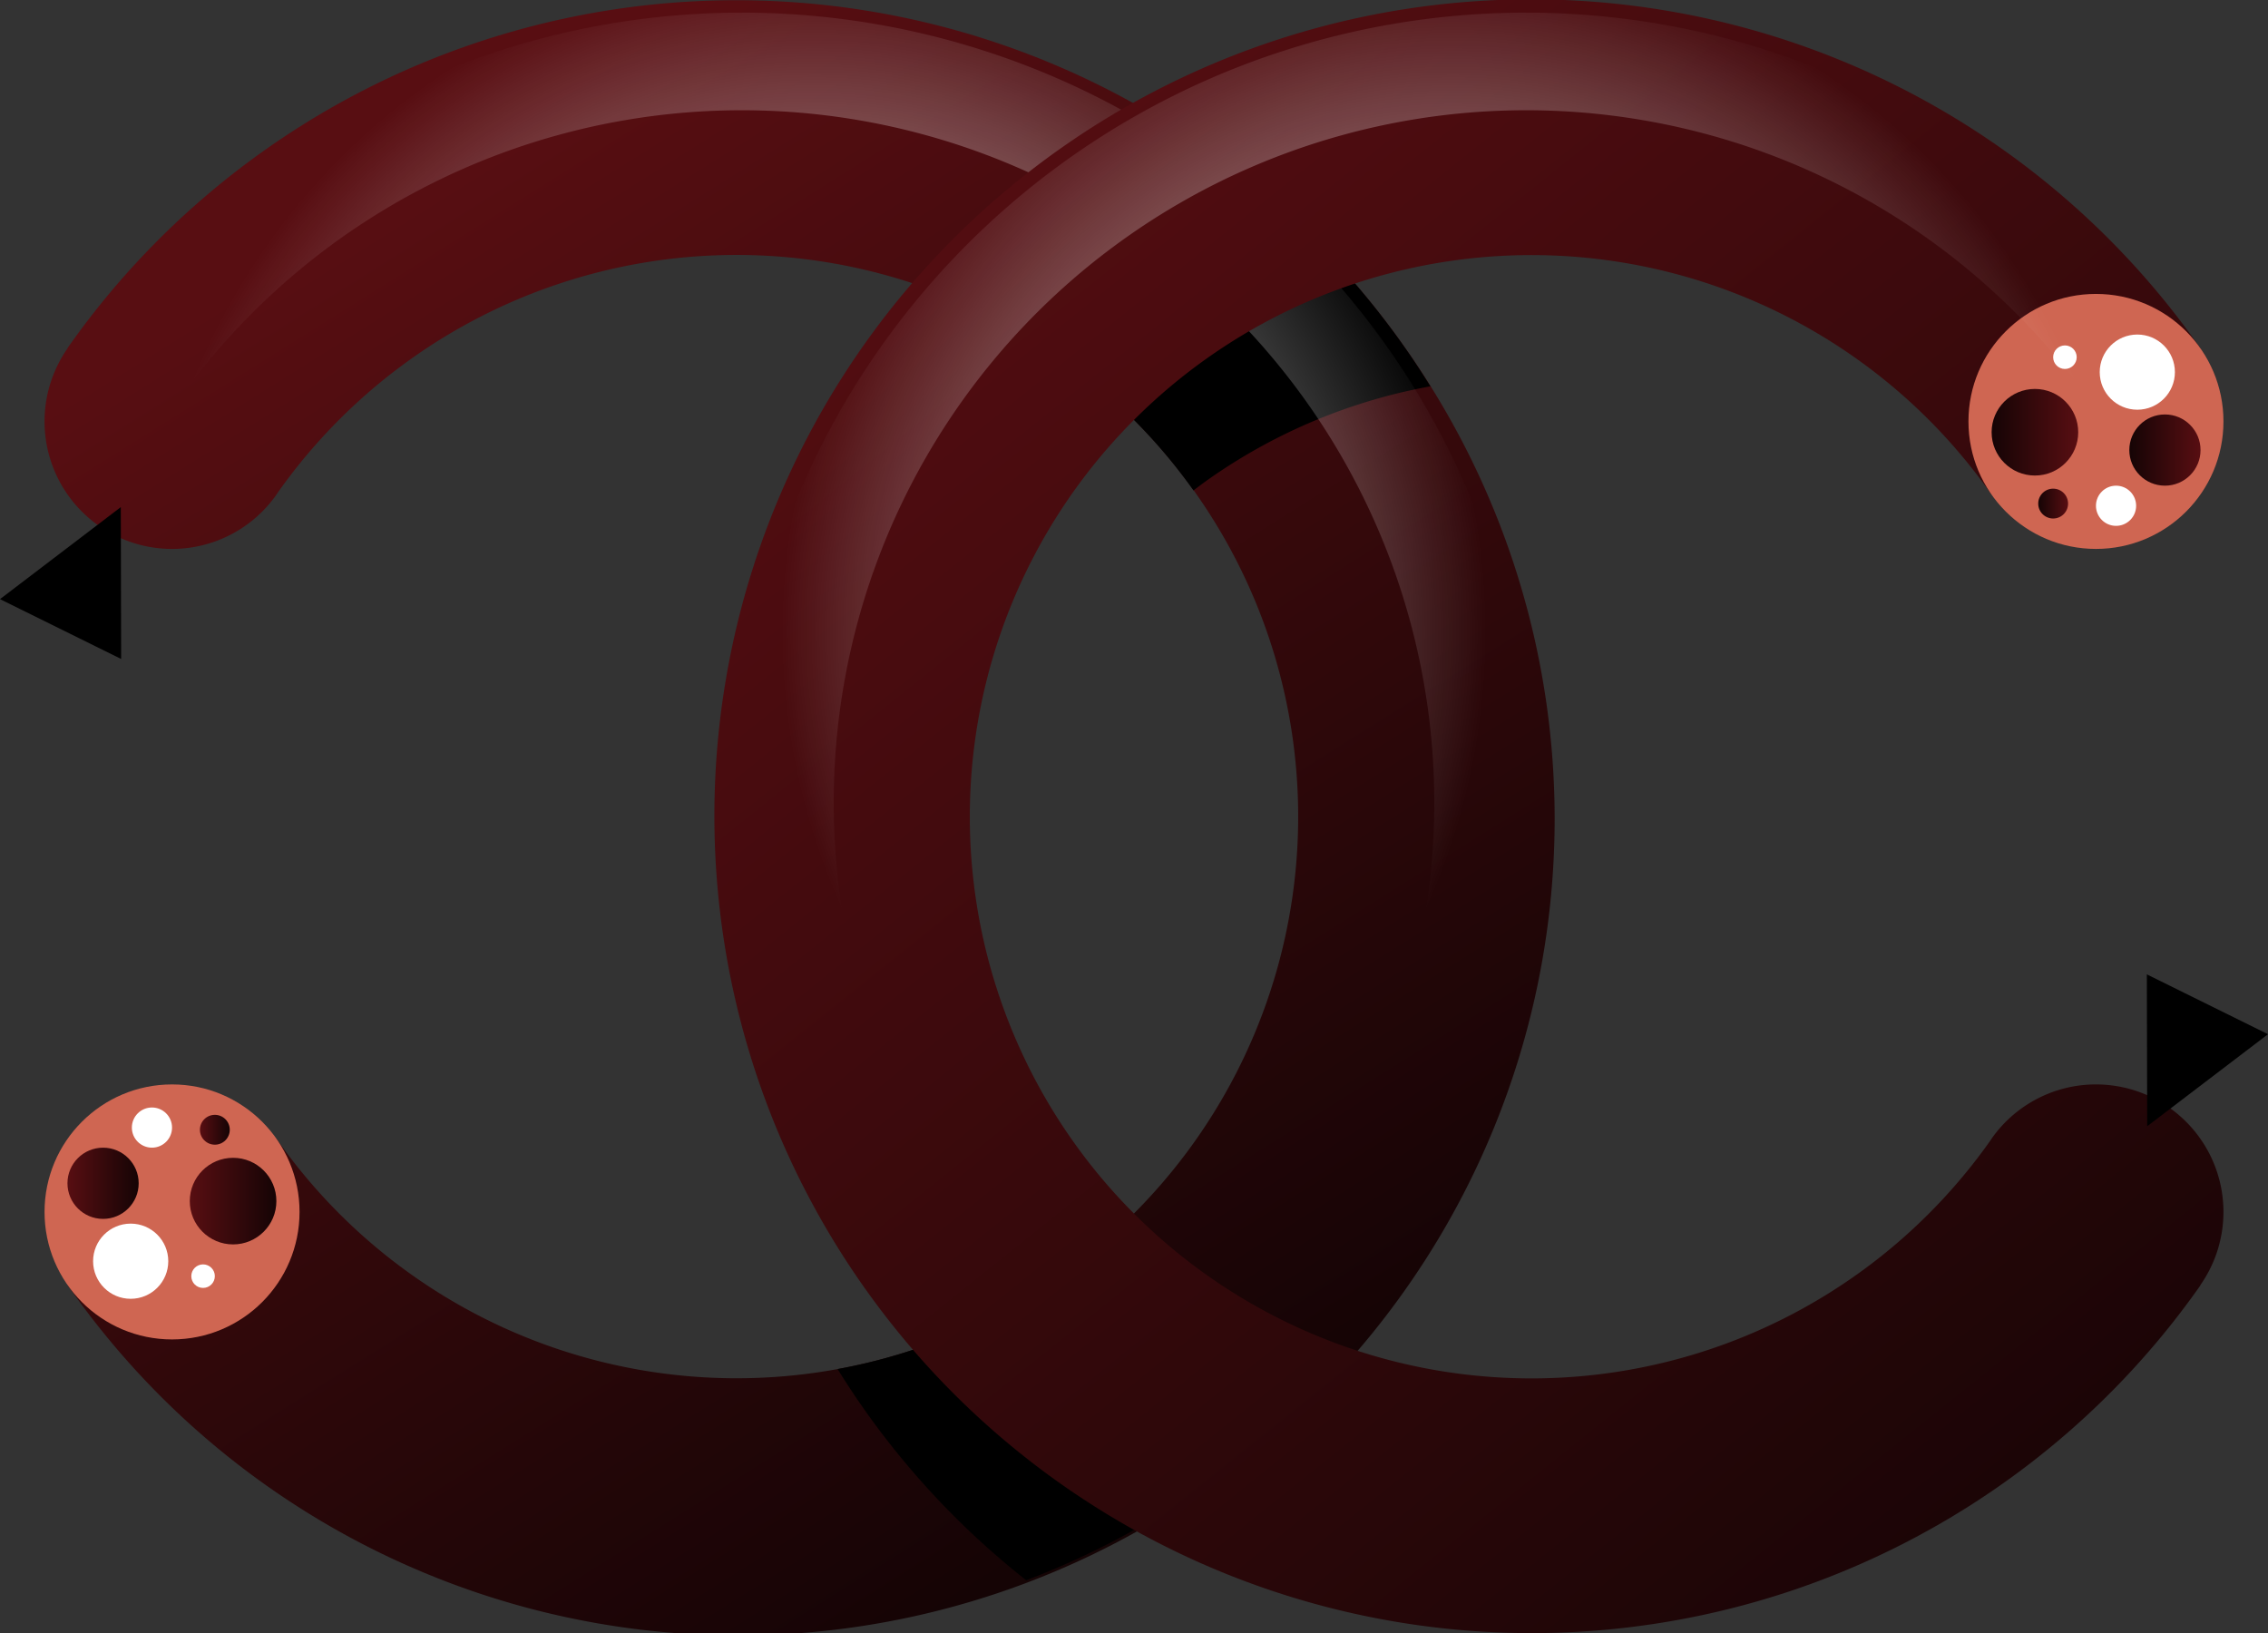 <svg xmlns="http://www.w3.org/2000/svg" xmlns:xlink="http://www.w3.org/1999/xlink" viewBox="0 0 232.348 167.326"><rect x="0" y="0" width="232.348" height="167.326" fill="#333333" stroke="none"/><defs><style>.cls-1{fill:url(#linear-gradient)}.cls-2{fill:#cf6652}.cls-3{fill:url(#linear-gradient-2)}.cls-4{fill:url(#linear-gradient-3)}.cls-5{fill:url(#linear-gradient-4)}.cls-6{fill:#fff}.cls-13,.cls-7,.cls-8{fill:none}.cls-13,.cls-7{stroke-miterlimit:10;stroke-width:10px}.cls-7{stroke:url(#radial-gradient)}.cls-9{fill:url(#linear-gradient-5)}.cls-10{fill:url(#linear-gradient-6)}.cls-11{fill:url(#linear-gradient-7)}.cls-12{fill:url(#linear-gradient-8)}.cls-13{stroke:url(#radial-gradient-2)}</style><linearGradient id="linear-gradient" x1="36.28" x2="118.294" y1="21.158" y2="151.811" gradientUnits="userSpaceOnUse"><stop offset=".005" stop-color="#580e12"/><stop offset="1" stop-color="#150405"/></linearGradient><linearGradient id="linear-gradient-2" x1="6.91" x2="14.207" y1="46.106" y2="46.106" gradientTransform="matrix(1, 0, 0, -1, 0, 167.326)" gradientUnits="userSpaceOnUse"><stop offset="0" stop-color="#580e12"/><stop offset="1" stop-color="#150405"/></linearGradient><linearGradient id="linear-gradient-3" x1="20.481" x2="23.538" y1="51.589" y2="51.589" xlink:href="#linear-gradient-2"/><linearGradient id="linear-gradient-4" x1="19.442" x2="28.315" y1="44.28" y2="44.28" xlink:href="#linear-gradient-2"/><radialGradient id="radial-gradient" cx="83.473" cy="64.757" r="68.836" gradientUnits="userSpaceOnUse"><stop offset="0" stop-color="#fff"/><stop offset="1" stop-color="#fff" stop-opacity="0"/></radialGradient><linearGradient id="linear-gradient-5" x1="93.316" x2="222.213" y1="4.297" y2="165.198" gradientTransform="matrix(1, 0, 0, 1, 0, 0)" xlink:href="#linear-gradient-2"/><linearGradient id="linear-gradient-6" x1="-1245.327" x2="-1238.029" y1="46.106" y2="46.106" gradientTransform="matrix(-1, 0, 0, 1, -1019.889, 0)" xlink:href="#linear-gradient-2"/><linearGradient id="linear-gradient-7" x1="-1231.756" x2="-1228.698" y1="51.589" y2="51.589" gradientTransform="matrix(-1, 0, 0, 1, -1019.889, 0)" xlink:href="#linear-gradient-2"/><linearGradient id="linear-gradient-8" x1="-1232.795" x2="-1223.922" y1="44.28" y2="44.28" gradientTransform="matrix(-1, 0, 0, 1, -1019.889, 0)" xlink:href="#linear-gradient-2"/><radialGradient id="radial-gradient-2" cx="148.875" cy="64.757" r="68.836" xlink:href="#radial-gradient"/></defs><title>bitsausage logo basic</title><g id="Layer_2" data-name="Layer 2"><g id="Layer_1-2" data-name="Layer 1"><path d="M143.979,35.68A83.7,83.7,0,0,0,6.91,35.669l.016.011h0a13.062,13.062,0,0,0,21.4,14.984c.035-.051.063-.105.1-.156a57.538,57.538,0,1,1-.1,66.154l-21.4,14.984A83.656,83.656,0,1,0,143.979,35.68Z" class="cls-1"/><polygon points="12.375 51.951 12.411 67.508 0 61.378 12.375 51.951"/><circle cx="17.625" cy="124.154" r="13.062" class="cls-2"/><circle cx="10.559" cy="121.22" r="3.648" class="cls-3"/><circle cx="22.01" cy="115.737" r="1.529" class="cls-4"/><circle cx="23.878" cy="123.046" r="4.436" class="cls-5"/><circle cx="15.567" cy="115.513" r="2.058" class="cls-6"/><circle cx="20.804" cy="130.734" r="1.206" class="cls-6"/><circle cx="13.388" cy="129.203" r="3.851" class="cls-6"/><path d="M122.267,50.24c.538-.405,1.073-.814,1.629-1.2a57.29,57.29,0,0,1,22.644-9.463c-.815-1.312-1.664-2.613-2.561-3.894a83.6,83.6,0,0,0-16.762-17.743,83.817,83.817,0,0,0-18.3,9.7q-3.471,2.43-6.617,5.144A57.237,57.237,0,0,1,122.267,50.24Z"/><path d="M130.053,147.046a57.247,57.247,0,0,1-19.972-17.458c-.538.405-1.073.813-1.629,1.2a57.308,57.308,0,0,1-22.644,9.462c.815,1.313,1.663,2.613,2.561,3.894a83.576,83.576,0,0,0,16.762,17.743,83.813,83.813,0,0,0,18.305-9.7Q126.907,149.758,130.053,147.046Z"/><path d="M13.943,38.459a75.942,75.942,0,0,1,124.415,87.117" class="cls-7"/><line x1="116.174" x2="116.174" y1="124.304" y2="8.156" class="cls-8"/><line x1="75.453" x2="75.453" y1="83.663" y2="65.127" class="cls-8"/><line x1="75.453" x2="75.453" y1="26.128" y2=".002" class="cls-8"/><line x1="64.062" x2="93.273" y1="13.065" y2="13.065" class="cls-8"/><path d="M122.58,50.664c-.1-.145-.21-.281-.313-.424a57.523,57.523,0,0,0-12.5,78.924c.1.144.21.28.313.424A57.523,57.523,0,0,0,122.58,50.664Z" class="cls-8"/><path d="M88.368,131.646a83.7,83.7,0,0,0,137.07.011l-.016-.011h0a13.062,13.062,0,1,0-21.4-14.984c-.036.051-.063.1-.1.156a57.538,57.538,0,1,1,.1-66.154l21.4-14.984A83.656,83.656,0,1,0,88.368,131.646Z" class="cls-9"/><polygon points="219.973 115.375 219.936 99.818 232.348 105.948 219.973 115.375"/><circle cx="214.723" cy="43.172" r="13.062" class="cls-2"/><circle cx="221.789" cy="46.106" r="3.648" class="cls-10"/><circle cx="210.338" cy="51.589" r="1.529" class="cls-11"/><circle cx="208.47" cy="44.28" r="4.436" class="cls-12"/><circle cx="216.781" cy="51.813" r="2.058" class="cls-6"/><circle cx="211.544" cy="36.592" r="1.206" class="cls-6"/><circle cx="218.96" cy="38.122" r="3.851" class="cls-6"/><path d="M218.405,38.459A75.942,75.942,0,0,0,93.99,125.576" class="cls-13"/></g></g></svg>